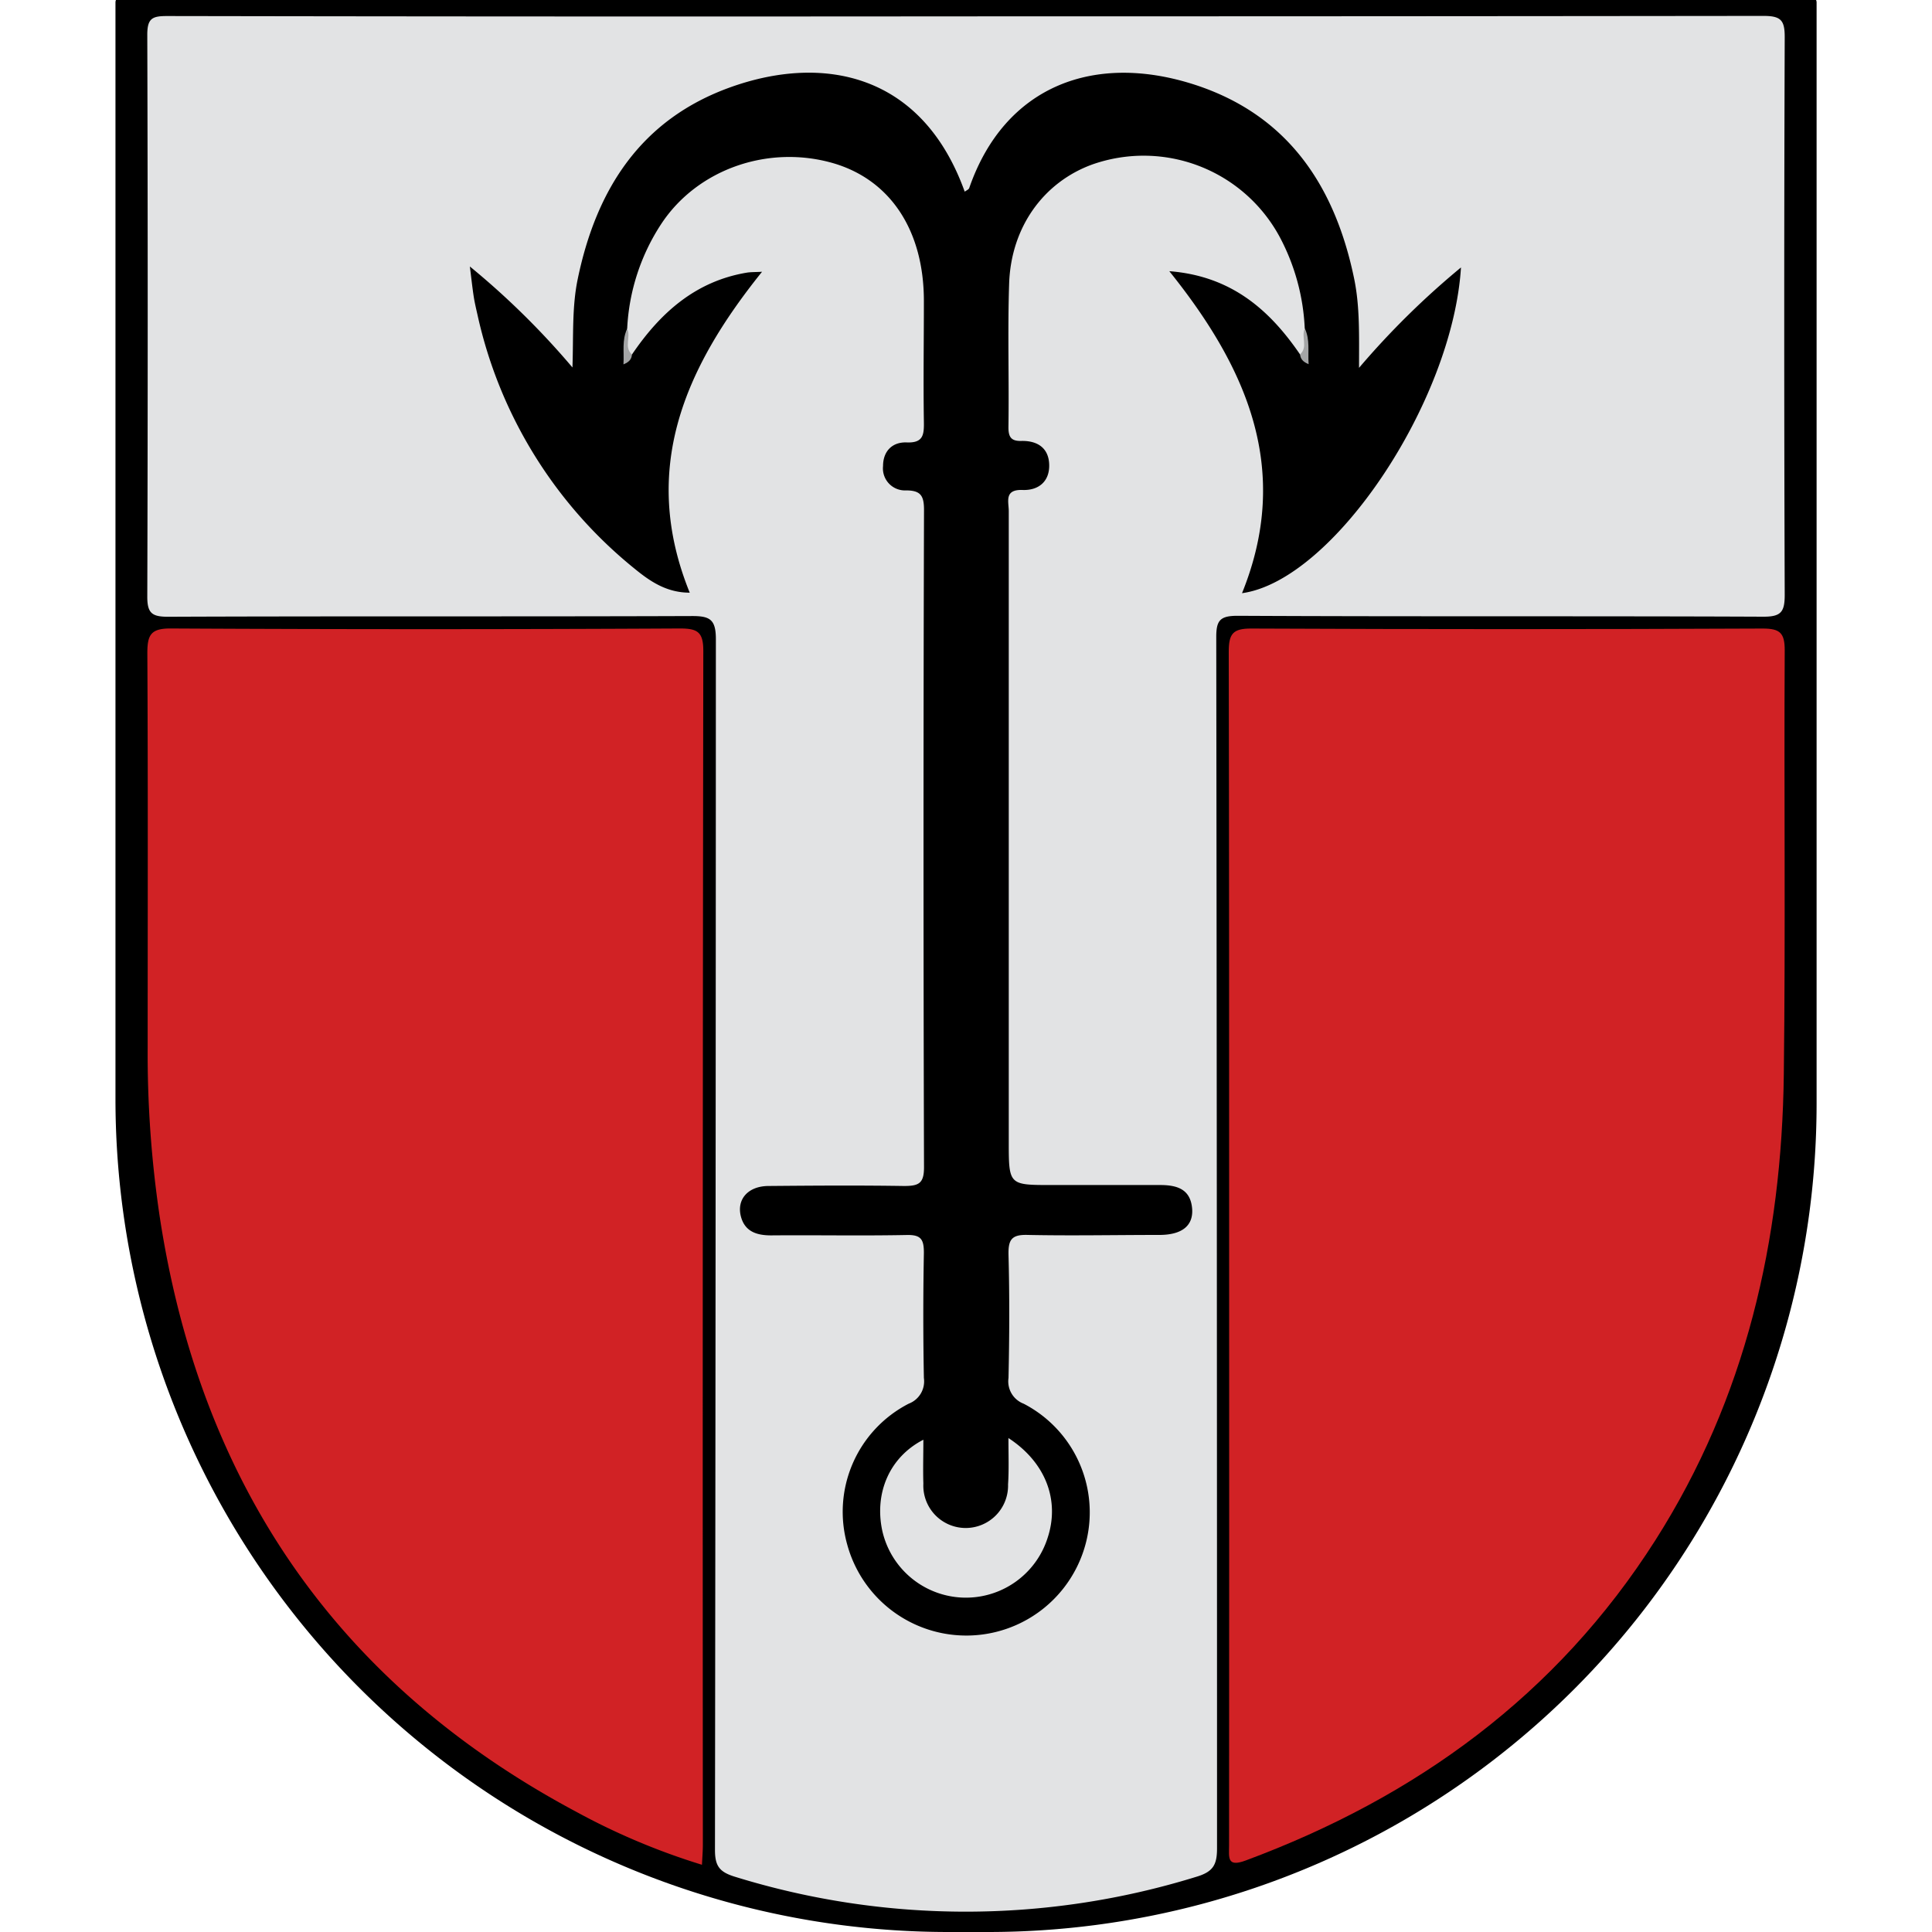<svg id="Layer_1" data-name="Layer 1" xmlns="http://www.w3.org/2000/svg" viewBox="0 0 300 300"><defs><style>.cls-1{fill:#e2e3e4;}.cls-2{fill:#d12225;}.cls-3{fill:#a4a5a6;}</style></defs><path d="M18.92-.61H281.08a1,1,0,0,1,1,1v171A128.64,128.64,0,0,1,153.44,300h-6.15A129.36,129.36,0,0,1,17.93,170.63V.38a1,1,0,0,1,1-1Z"/><path class="cls-1" d="M150.05,2.54q61.9,0,123.79-.07c2.75,0,3.3.71,3.29,3.35q-.15,43.28,0,86.53c0,2.63-.53,3.42-3.31,3.41-27.22-.12-54.44,0-81.66-.14-2.76,0-3.31.75-3.3,3.38q.12,94,.12,188c0,2.55-.59,3.64-3.19,4.42a121.12,121.12,0,0,1-71.67,0c-2.42-.74-3.1-1.68-3.1-4.16q.12-94,.14-188c0-3.09-.93-3.61-3.74-3.6-27.11.1-54.22,0-81.34.11-2.5,0-3.22-.57-3.21-3.16Q23,49,22.87,5.4c0-2.57.79-2.91,3.07-2.91Q88,2.6,150.05,2.54Z"/><path class="cls-2" d="M190.86,193.58c0-30.79,0-61.57-.06-92.36,0-2.79.61-3.64,3.53-3.62q39.71.18,79.39,0c2.68,0,3.42.69,3.41,3.4-.12,21.92.13,43.85-.14,65.78-.31,25.82-5.9,50.31-19.94,72.38-15.32,24.07-37.13,39.9-63.63,49.74-2.93,1.09-2.57-.5-2.57-2.33Q190.88,240.08,190.86,193.58Z"/><path class="cls-2" d="M109,289.56a105.05,105.05,0,0,1-19.51-8.22c-37.25-19.87-58.41-51-64.71-92.55a171.75,171.75,0,0,1-1.85-26.13c0-20.41.06-40.83-.05-61.24,0-2.8.51-3.85,3.63-3.83q39.52.21,79.06,0c2.73,0,3.65.53,3.64,3.51q-.13,92.65-.07,185.33C109.14,287.39,109.06,288.34,109,289.56Z"/><path d="M98.13,55.05C102.52,48.58,108,43.66,116,42.33c.59-.09,1.21-.07,2.33-.13-12,14.92-19,30.66-11.23,49.83-3.64,0-6.22-1.81-8.58-3.74A70,70,0,0,1,74.15,48.91c-.21-.94-.44-1.89-.59-2.85-.21-1.37-.36-2.76-.6-4.68A122.79,122.79,0,0,1,88.89,57.06c.17-4.88-.09-9.33.81-13.69,2.89-14,9.83-24.87,23.8-29.85,14.42-5.14,29.72-2.07,36.3,16.24.26-.19.62-.33.7-.56C156,13.32,170,8,185.84,13.26c14.31,4.78,21.5,15.79,24.44,30.05.89,4.35.75,8.76.75,13.81a126.48,126.48,0,0,1,15.83-15.59c-1.3,20.85-19.83,48.62-34,50.58,7.75-19.12.81-34.94-11.29-50,9.54.74,15.5,5.91,20.29,12.91.51.4.92.46.93-.35a10.25,10.25,0,0,0-.19-3.66,33.33,33.33,0,0,0-3.89-14.22,24,24,0,0,0-29.1-11.25C162.05,28.29,157,35.26,156.7,44c-.25,7.44,0,14.9-.11,22.35,0,1.5.41,2.16,2,2.12,2.5-.06,4.28,1.09,4.33,3.73s-1.74,4-4.2,3.88c-2.82-.07-2.08,1.84-2.08,3.29q0,48.93,0,97.86c0,6.78,0,6.78,6.63,6.78,5.62,0,11.24,0,16.85,0,2.69,0,4.78.65,5,3.75.16,2.6-1.62,4-5.11,4-6.8,0-13.61.14-20.41,0-2.52-.08-3.05.73-3,3.09.17,6.37.14,12.75,0,19.12a3.71,3.71,0,0,0,2.36,4,19,19,0,0,1,9.73,21.31,19.17,19.17,0,0,1-37.12.61,18.87,18.87,0,0,1,9.54-21.93,3.71,3.71,0,0,0,2.35-4q-.18-9.72,0-19.44c0-2.06-.44-2.8-2.66-2.75-7,.14-14,0-21.06.06-2.25,0-4.11-.59-4.71-3-.64-2.63,1.15-4.64,4.26-4.67,7-.06,14-.11,21.06,0,2.29,0,3.14-.36,3.13-2.94q-.15-51,0-102.07c0-2.22-.56-3-2.8-3a3.42,3.42,0,0,1-3.56-3.79c0-2.27,1.41-3.75,3.68-3.66,2.54.1,2.69-1.16,2.66-3.16-.1-6.27,0-12.53,0-18.8,0-10.87-5.12-18.7-13.91-21.35-10.1-3-21.2.81-26.85,9.35A32.46,32.46,0,0,0,97.39,51a9,9,0,0,0-.11,4C97.38,55.76,97.83,55.13,98.13,55.05Z"/><path class="cls-3" d="M98.13,55.05c-.06.65-.34,1.13-1.32,1.53.12-2-.26-3.78.58-5.54C98,52.31,96.84,53.91,98.13,55.05Z"/><path class="cls-3" d="M202.61,51c.83,1.76.46,3.57.59,5.55-1-.41-1.26-.9-1.33-1.54C203.15,53.91,202,52.31,202.61,51Z"/><path class="cls-1" d="M156.59,223.3c5.85,3.82,8,9.75,6.07,15.54A13.31,13.31,0,0,1,137,237.69c-1.26-5.87,1.14-11.44,6.38-14.13,0,2.4-.07,4.62,0,6.82a6.58,6.58,0,1,0,13.15.11C156.68,228.27,156.59,226,156.59,223.3Z"/></svg>